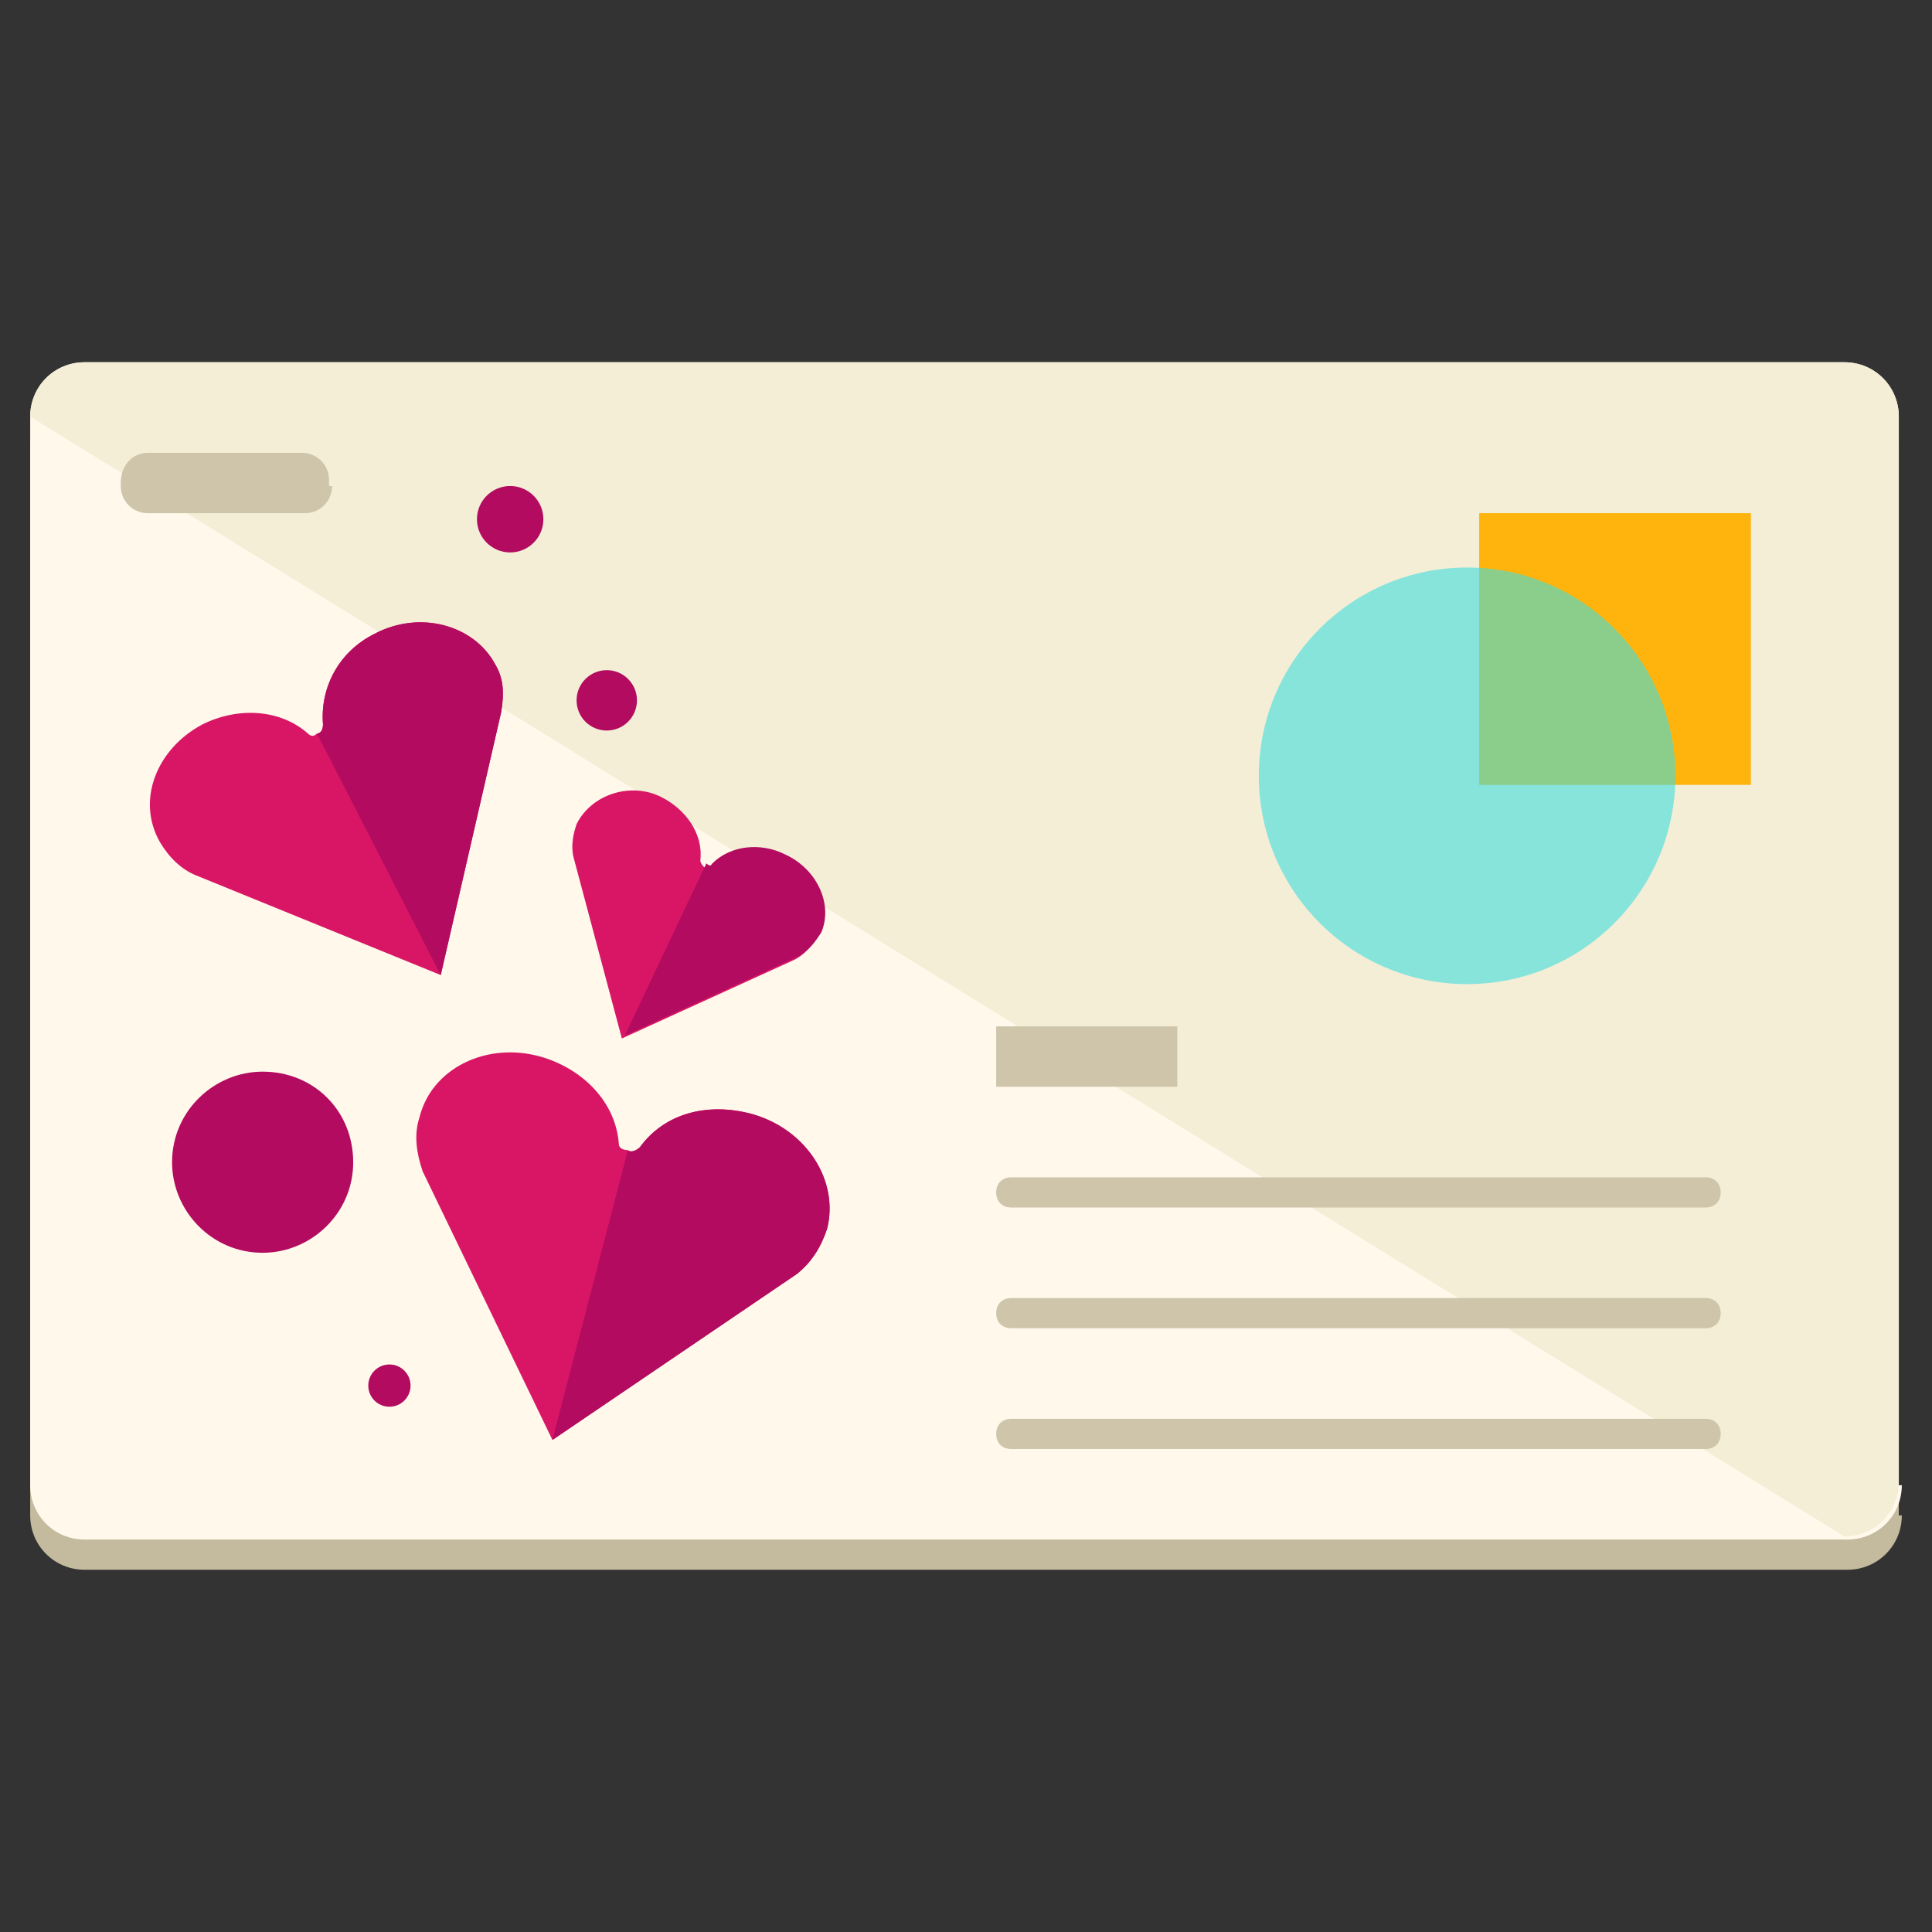 <?xml version="1.0" encoding="utf-8"?>
<!-- Generator: Adobe Illustrator 16.0.0, SVG Export Plug-In . SVG Version: 6.00 Build 0)  -->
<!DOCTYPE svg PUBLIC "-//W3C//DTD SVG 1.1//EN" "http://www.w3.org/Graphics/SVG/1.1/DTD/svg11.dtd">
<svg version="1.1" id="Layer_1" xmlns="http://www.w3.org/2000/svg" xmlns:xlink="http://www.w3.org/1999/xlink" x="0px" y="0px"
	 width="64px" height="64px" viewBox="0 0 64 64" enable-background="new 0 0 64 64" xml:space="preserve">
<rect x="0" y="0" width="64" height="64" fill="#333333" stroke="none"/>
<g>
	<path fill="#C4BA9D" d="M63,50.2c0,1-0.8,1.8-1.8,1.8H2.8c-1,0-1.8-0.8-1.8-1.8V14.8c0-1,0.8-1.8,1.8-1.8h58.3c1,0,1.8,0.8,1.8,1.8
		V50.2z"/>
	<path fill="#FFF8EB" d="M63,49.2c0,1-0.8,1.8-1.8,1.8H2.8c-1,0-1.8-0.8-1.8-1.8V13.8c0-1,0.8-1.8,1.8-1.8h58.3c1,0,1.8,0.8,1.8,1.8
		V49.2z"/>
	<path fill="#F4EED7" d="M1,13.8c0-1,0.8-1.8,1.8-1.8h58.3c1,0,1.8,0.8,1.8,1.8v35.3c0,1-0.8,1.8-1.8,1.8"/>
	<rect x="49" y="17" fill="#FFB40D" width="9" height="9"/>
	<g>
		<path fill="#CEC5AA" d="M57,39.5c0,0.3-0.2,0.5-0.5,0.5h-23c-0.3,0-0.5-0.2-0.5-0.5l0,0c0-0.3,0.2-0.5,0.5-0.5h23
			C56.8,39,57,39.2,57,39.5L57,39.5z"/>
		<path fill="#CEC5AA" d="M57,43.5c0,0.3-0.2,0.5-0.5,0.5h-23c-0.3,0-0.5-0.2-0.5-0.5l0,0c0-0.3,0.2-0.5,0.5-0.5h23
			C56.8,43,57,43.2,57,43.5L57,43.5z"/>
		<path fill="#CEC5AA" d="M57,47.5c0,0.3-0.2,0.5-0.5,0.5h-23c-0.3,0-0.5-0.2-0.5-0.5l0,0c0-0.3,0.2-0.5,0.5-0.5h23
			C56.8,47,57,47.2,57,47.5L57,47.5z"/>
	</g>
	<g>
		<g>
			<g>
				<g>
					<g>
						<path fill="#D81665" d="M17.9,35c1.4,0.4,2.5,1.5,2.6,2.9c0,0.1,0.1,0.2,0.3,0.2c0.1,0.1,0.3,0,0.4-0.1
							c0.8-1.1,2.2-1.5,3.7-1.1c1.8,0.5,2.9,2.2,2.5,3.8c-0.2,0.6-0.5,1.1-1,1.5l0,0c0,0,0,0,0,0l-8.1,5.5L14,38.8c0,0,0,0,0,0
							c0,0,0,0,0,0c-0.2-0.6-0.3-1.2-0.1-1.8C14.3,35.4,16.1,34.5,17.9,35z"/>
					</g>
				</g>
				<g>
					<path fill="#B20B5F" d="M20.8,38.1c0.1,0.1,0.3,0,0.4-0.1c0.8-1.1,2.2-1.5,3.7-1.1c1.8,0.5,2.9,2.2,2.5,3.8
						c-0.2,0.6-0.5,1.1-1,1.5l0,0c0,0,0,0,0,0l-8.1,5.5"/>
				</g>
			</g>
		</g>
		<g>
			<g>
				<g>
					<g>
						<path fill="#D81665" d="M21.9,26.4c0.8,0.4,1.4,1.2,1.3,2.1c0,0.1,0.1,0.2,0.1,0.2c0.1,0.1,0.2,0.1,0.2,0
							c0.6-0.6,1.6-0.7,2.4-0.3c1.1,0.5,1.6,1.7,1.2,2.6c-0.2,0.3-0.4,0.6-0.8,0.8l0,0c0,0,0,0,0,0l-5.7,2.6l-1.6-6c0,0,0,0,0,0
							c0,0,0,0,0,0c-0.1-0.4,0-0.8,0.1-1.1C19.6,26.3,20.9,25.9,21.9,26.4z"/>
					</g>
				</g>
				<g>
					<path fill="#B20B5F" d="M23.4,28.6c0.1,0.1,0.2,0.1,0.2,0c0.6-0.6,1.6-0.7,2.4-0.3c1.1,0.5,1.6,1.7,1.2,2.6
						c-0.2,0.3-0.4,0.6-0.8,0.8l0,0c0,0,0,0,0,0l-5.7,2.6"/>
				</g>
			</g>
		</g>
		<g>
			<g>
				<g>
					<g>
						<path fill="#D81665" d="M6.7,24c1.2-0.6,2.6-0.5,3.5,0.3c0.1,0.1,0.2,0.1,0.3,0c0.1,0,0.2-0.1,0.2-0.3c-0.1-1.2,0.5-2.4,1.7-3
							c1.5-0.8,3.3-0.3,4,1c0.3,0.5,0.3,1,0.2,1.6l0,0c0,0,0,0,0,0l-2,8.7L6.5,29c0,0,0,0,0,0c0,0,0,0,0,0c-0.5-0.2-0.9-0.6-1.2-1.1
							C4.5,26.5,5.2,24.8,6.7,24z"/>
					</g>
				</g>
				<g>
					<path fill="#B20B5F" d="M10.5,24.3c0.1,0,0.2-0.1,0.2-0.3c-0.1-1.2,0.5-2.4,1.7-3c1.5-0.8,3.3-0.3,4,1c0.3,0.5,0.3,1,0.2,1.6
						l0,0c0,0,0,0,0,0l-2,8.7"/>
				</g>
			</g>
		</g>
		<circle fill="#B20B5F" cx="12.9" cy="45.9" r="0.7"/>
		<circle fill="#B20B5F" cx="20.1" cy="23.2" r="1"/>
		<circle fill="#B20B5F" cx="16.9" cy="17.2" r="1.1"/>
		<path fill="#B20B5F" d="M11.7,38.5c0,1.7-1.4,3-3,3c-1.7,0-3-1.4-3-3c0-1.7,1.4-3,3-3C10.4,35.5,11.7,36.8,11.7,38.5z"/>
	</g>
	<path fill="#CEC5AA" d="M11,16.1c0,0.5-0.4,0.9-0.9,0.9H4.9C4.4,17,4,16.6,4,16.1v-0.1C4,15.4,4.4,15,4.9,15h5.1
		c0.5,0,0.9,0.4,0.9,0.9V16.1z"/>
	<circle opacity="0.6" fill="#3EDDDD" cx="48.6" cy="25.7" r="6.9"/>
	<rect x="33" y="34" fill="#CEC5AA" width="6" height="2"/>
</g>
</svg>
